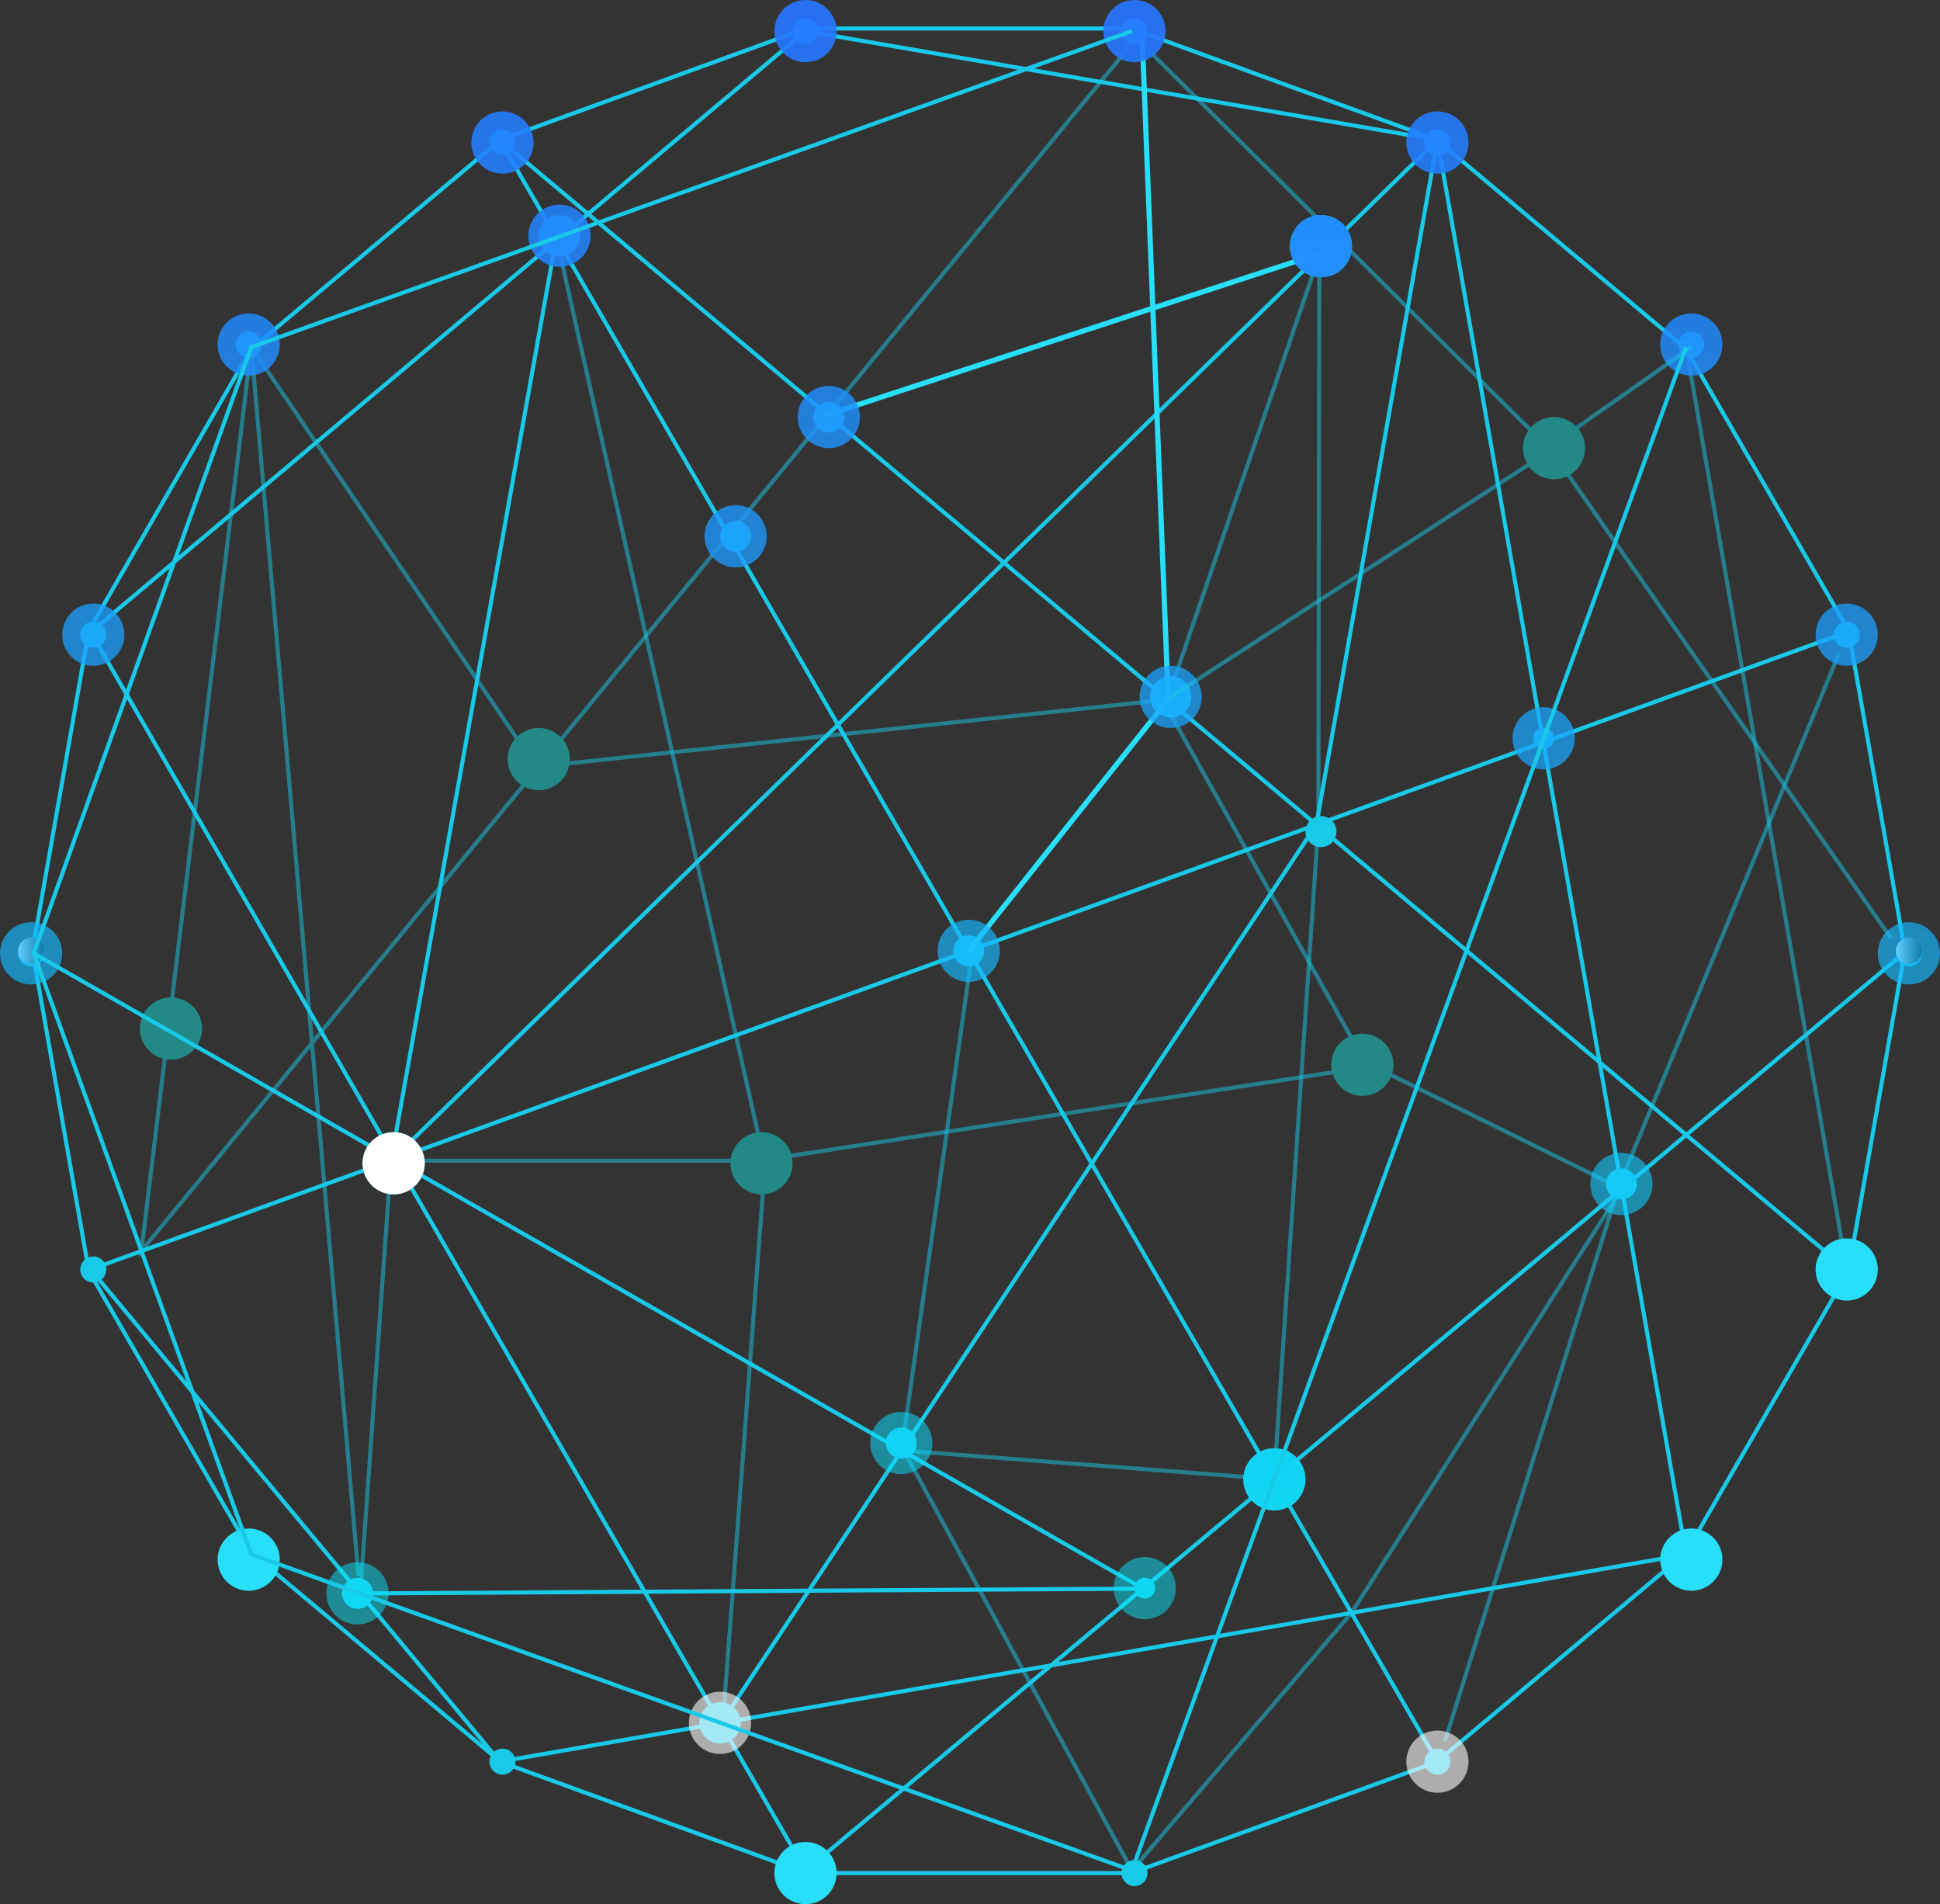 <svg xmlns="http://www.w3.org/2000/svg" xmlns:xlink="http://www.w3.org/1999/xlink" viewBox="0 0 156.57 153.64"><rect x="0" y="0" width="156.57" height="153.64" fill="#333333" stroke="none"/><defs><style>.cls-1,.cls-2,.cls-4{fill:none;stroke-miterlimit:10;}.cls-1,.cls-2{stroke:#19c9e8;stroke-width:0.33px;}.cls-2{opacity:0.5;}.cls-3{fill:#19c9e8;}.cls-4{stroke:#27dff9;stroke-width:0.42px;}.cls-5{fill:url(#未命名的渐变_2);}.cls-6{fill:url(#未命名的渐变_2-2);}.cls-32,.cls-7{fill:#fff;}.cls-7{opacity:0.6;}.cls-8{fill:#27dff9;}.cls-9{fill:#228986;}.cls-10{fill:url(#未命名的渐变_19);}.cls-11{fill:url(#未命名的渐变_19-2);}.cls-12{fill:url(#未命名的渐变_19-3);}.cls-13{fill:url(#未命名的渐变_19-4);}.cls-14{fill:url(#未命名的渐变_19-5);}.cls-15{fill:url(#未命名的渐变_19-6);}.cls-16{fill:url(#未命名的渐变_19-7);}.cls-17{fill:url(#未命名的渐变_19-8);}.cls-18{fill:url(#未命名的渐变_19-10);}.cls-19{fill:url(#未命名的渐变_19-13);}.cls-20{fill:url(#未命名的渐变_19-14);}.cls-21{fill:url(#未命名的渐变_19-15);}.cls-22{fill:url(#未命名的渐变_19-16);}.cls-23{fill:url(#未命名的渐变_19-17);}.cls-24{fill:url(#未命名的渐变_19-18);}.cls-25{fill:url(#未命名的渐变_19-19);}.cls-26{fill:url(#未命名的渐变_19-21);}.cls-27{fill:url(#未命名的渐变_19-22);}.cls-28{fill:url(#未命名的渐变_19-23);}.cls-29{fill:url(#未命名的渐变_19-24);}.cls-30{fill:url(#未命名的渐变_19-25);}.cls-31{fill:url(#未命名的渐变_19-26);}</style><linearGradient id="未命名的渐变_2" x1="1.46" y1="76.72" x2="3.55" y2="76.72" gradientUnits="userSpaceOnUse"><stop offset="0" stop-color="#fff"/><stop offset="1"/></linearGradient><linearGradient id="未命名的渐变_2-2" x1="153.01" y1="76.72" x2="155.1" y2="76.72" xlink:href="#未命名的渐变_2"/><linearGradient id="未命名的渐变_19" x1="65.01" y1="151.44" x2="65.01" y2="-28.56" gradientUnits="userSpaceOnUse"><stop offset="0" stop-color="aqua" stop-opacity="0.4"/><stop offset="0.01" stop-color="#01fdff" stop-opacity="0.41"/><stop offset="0.49" stop-color="#18aaff" stop-opacity="0.72"/><stop offset="0.83" stop-color="#2676ff" stop-opacity="0.92"/><stop offset="1" stop-color="#2c62ff"/></linearGradient><linearGradient id="未命名的渐变_19-2" x1="40.55" y1="151.44" x2="40.55" y2="-28.56" xlink:href="#未命名的渐变_19"/><linearGradient id="未命名的渐变_19-3" x1="20.07" y1="151.44" x2="20.07" y2="-28.56" xlink:href="#未命名的渐变_19"/><linearGradient id="未命名的渐变_19-4" x1="7.53" y1="151.44" x2="7.53" y2="-28.56" xlink:href="#未命名的渐变_19"/><linearGradient id="未命名的渐变_19-5" x1="91.56" y1="151.44" x2="91.56" y2="-28.56" xlink:href="#未命名的渐变_19"/><linearGradient id="未命名的渐变_19-6" x1="116.01" y1="151.44" x2="116.01" y2="-28.56" xlink:href="#未命名的渐变_19"/><linearGradient id="未命名的渐变_19-7" x1="136.5" y1="151.44" x2="136.5" y2="-28.56" xlink:href="#未命名的渐变_19"/><linearGradient id="未命名的渐变_19-8" x1="149.04" y1="151.44" x2="149.04" y2="-28.56" xlink:href="#未命名的渐变_19"/><linearGradient id="未命名的渐变_19-10" x1="154.06" y1="151.44" x2="154.06" y2="-28.56" xlink:href="#未命名的渐变_19"/><linearGradient id="未命名的渐变_19-13" x1="2.51" y1="151.44" x2="2.51" y2="-28.56" xlink:href="#未命名的渐变_19"/><linearGradient id="未命名的渐变_19-14" x1="106.61" y1="151.44" x2="106.61" y2="-28.56" xlink:href="#未命名的渐变_19"/><linearGradient id="未命名的渐变_19-15" x1="102.85" y1="151.44" x2="102.85" y2="-28.56" xlink:href="#未命名的渐变_19"/><linearGradient id="未命名的渐变_19-16" x1="94.48" y1="151.44" x2="94.48" y2="-28.56" xlink:href="#未命名的渐变_19"/><linearGradient id="未命名的渐变_19-17" x1="45.15" y1="151.44" x2="45.15" y2="-28.56" xlink:href="#未命名的渐变_19"/><linearGradient id="未命名的渐变_19-18" x1="72.74" y1="151.44" x2="72.74" y2="-28.56" xlink:href="#未命名的渐变_19"/><linearGradient id="未命名的渐变_19-19" x1="59.37" y1="151.44" x2="59.37" y2="-28.56" xlink:href="#未命名的渐变_19"/><linearGradient id="未命名的渐变_19-21" x1="130.86" y1="151.44" x2="130.86" y2="-28.56" xlink:href="#未命名的渐变_19"/><linearGradient id="未命名的渐变_19-22" x1="66.89" y1="151.44" x2="66.89" y2="-28.56" xlink:href="#未命名的渐变_19"/><linearGradient id="未命名的渐变_19-23" x1="78.18" y1="151.44" x2="78.18" y2="-28.56" xlink:href="#未命名的渐变_19"/><linearGradient id="未命名的渐变_19-24" x1="28.85" y1="151.44" x2="28.85" y2="-28.56" xlink:href="#未命名的渐变_19"/><linearGradient id="未命名的渐变_19-25" x1="92.39" y1="151.44" x2="92.39" y2="-28.56" xlink:href="#未命名的渐变_19"/><linearGradient id="未命名的渐变_19-26" x1="124.58" y1="151.44" x2="124.58" y2="-28.56" xlink:href="#未命名的渐变_19"/></defs><title>Ball</title><g id="图层_2" data-name="图层 2"><g id="图层_1-2" data-name="图层 1"><polygon class="cls-1" points="65.06 151.13 91.3 151.13 115.96 142.16 136.06 125.29 149.19 102.56 153.74 76.72 149.19 50.87 136.06 28.14 115.96 11.28 91.3 2.3 65.06 2.3 40.4 11.28 20.29 28.14 7.17 50.87 2.62 76.72 7.17 102.56 20.29 125.29 40.4 142.16 65.06 151.13"/><polyline class="cls-2" points="152.62 75.71 125.21 36.37 92.38 3.75"/><polyline class="cls-1" points="149.04 51.01 7.32 102.43 40.34 142.14 136.08 125.42 116.01 11.29 65.01 2.51 7.32 51.01 65.01 150.92 153.64 76.92"/><polyline class="cls-2" points="116.6 140.53 130.65 95.74 148.42 52.72"/><polyline class="cls-1" points="149.04 102.43 40.34 11.29 116.01 142.14"/><line class="cls-2" x1="136.08" y1="28.01" x2="149.04" y2="102.43"/><line class="cls-2" x1="45.28" y1="20.86" x2="61.67" y2="93.65"/><polyline class="cls-1" points="58.19 139.03 106.24 66.54 116.01 11.29 31.56 93.65 44.9 19.17"/><polyline class="cls-2" points="28.93 127.13 20.28 28.01 11.41 100.94 92.18 2.51"/><polyline class="cls-1" points="32.29 93.86 92.25 128.18 29.06 128.57"/><polyline class="cls-2" points="94.28 57.28 110.16 85.7 130.89 95.92 109.07 130.14 91.35 150.92 72.95 117.06"/><polyline class="cls-2" points="20.28 28.01 43.27 61.87 94.21 56.45 106.48 20.59 106.4 66.47 102.83 119.35 72.77 117.03 78.39 77.34"/><line class="cls-2" x1="61.67" y1="94.9" x2="58.32" y2="139.22"/><polyline class="cls-2" points="29.06 128.77 31.56 93.65 61.58 93.65"/><circle class="cls-3" cx="65.01" cy="2.51" r="1.05"/><circle class="cls-3" cx="40.55" cy="11.5" r="1.05"/><circle class="cls-3" cx="20.07" cy="27.8" r="1.05"/><circle class="cls-3" cx="7.53" cy="51.21" r="1.05"/><circle class="cls-3" cx="2.51" cy="76.72" r="1.05"/><circle class="cls-3" cx="91.56" cy="2.51" r="1.05"/><circle class="cls-3" cx="116.01" cy="11.5" r="1.05"/><circle class="cls-3" cx="136.5" cy="27.8" r="1.05"/><circle class="cls-3" cx="149.04" cy="51.21" r="1.05"/><circle class="cls-3" cx="154.06" cy="76.72" r="1.05"/><circle class="cls-3" cx="91.56" cy="151.13" r="1.05"/><circle class="cls-3" cx="116.01" cy="142.14" r="1.05"/><circle class="cls-3" cx="136.5" cy="125.84" r="1.05"/><circle class="cls-3" cx="149.04" cy="102.43" r="1.05"/><circle class="cls-3" cx="154.06" cy="76.92" r="1.05"/><circle class="cls-3" cx="65.01" cy="151.13" r="1.05"/><circle class="cls-3" cx="40.55" cy="142.14" r="1.05"/><circle class="cls-3" cx="20.07" cy="125.84" r="1.05"/><circle class="cls-3" cx="7.53" cy="102.43" r="1.05"/><circle class="cls-3" cx="2.51" cy="76.92" r="1.05"/><circle class="cls-3" cx="31.77" cy="93.86" r="2.51"/><circle class="cls-3" cx="106.61" cy="19.86" r="2.51"/><circle class="cls-3" cx="102.85" cy="119.36" r="2.51"/><circle class="cls-3" cx="58.11" cy="139.01" r="1.67"/><circle class="cls-3" cx="94.48" cy="56.23" r="1.67"/><circle class="cls-3" cx="45.15" cy="19.02" r="1.67"/><circle class="cls-3" cx="13.8" cy="82.99" r="1.25"/><circle class="cls-3" cx="72.74" cy="116.43" r="1.25"/><circle class="cls-3" cx="59.37" cy="43.27" r="1.25"/><circle class="cls-3" cx="106.61" cy="67.1" r="1.25"/><circle class="cls-3" cx="130.86" cy="95.53" r="1.25"/><circle class="cls-3" cx="66.89" cy="33.65" r="1.25"/><circle class="cls-3" cx="78.18" cy="76.72" r="1.25"/><circle class="cls-3" cx="28.85" cy="128.56" r="1.25"/><circle class="cls-3" cx="61.46" cy="93.86" r="0.84"/><circle class="cls-3" cx="92.39" cy="128.14" r="0.84"/><circle class="cls-3" cx="124.58" cy="59.57" r="0.84"/><line class="cls-4" x1="106.4" y1="20.49" x2="66.79" y2="33.46"/><polyline class="cls-4" points="78.18 76.72 94.28 56.44 92.18 2.93"/><circle class="cls-5" cx="2.51" cy="76.72" r="1.05"/><circle class="cls-6" cx="154.06" cy="76.72" r="1.05"/><circle class="cls-7" cx="116.01" cy="142.14" r="2.51"/><circle class="cls-8" cx="136.5" cy="125.84" r="2.51"/><circle class="cls-8" cx="149.04" cy="102.43" r="2.51"/><circle class="cls-8" cx="65.01" cy="151.13" r="2.51"/><circle class="cls-8" cx="20.07" cy="125.84" r="2.51"/><circle class="cls-7" cx="58.11" cy="139.01" r="2.51"/><circle class="cls-9" cx="13.8" cy="82.99" r="2.51"/><circle class="cls-9" cx="43.48" cy="61.25" r="2.51"/><circle class="cls-10" cx="65.01" cy="2.51" r="2.51"/><circle class="cls-11" cx="40.55" cy="11.5" r="2.51"/><circle class="cls-12" cx="20.07" cy="27.8" r="2.51"/><circle class="cls-13" cx="7.53" cy="51.21" r="2.51"/><circle class="cls-14" cx="91.56" cy="2.51" r="2.51"/><circle class="cls-15" cx="116.01" cy="11.5" r="2.51"/><circle class="cls-16" cx="136.5" cy="27.8" r="2.51"/><circle class="cls-17" cx="149.04" cy="51.21" r="2.51"/><circle class="cls-14" cx="91.56" cy="151.13" r="2.51"/><circle class="cls-18" cx="154.06" cy="76.92" r="2.51"/><circle class="cls-11" cx="40.55" cy="142.14" r="2.51"/><circle class="cls-13" cx="7.53" cy="102.43" r="2.51"/><circle class="cls-19" cx="2.51" cy="76.92" r="2.51"/><circle class="cls-20" cx="106.61" cy="19.86" r="2.51"/><circle class="cls-21" cx="102.85" cy="119.36" r="2.51"/><circle class="cls-22" cx="94.48" cy="56.23" r="2.51"/><circle class="cls-23" cx="45.15" cy="19.02" r="2.51"/><circle class="cls-24" cx="72.74" cy="116.43" r="2.51"/><circle class="cls-25" cx="59.37" cy="43.27" r="2.51"/><circle class="cls-20" cx="106.61" cy="67.1" r="2.51"/><circle class="cls-26" cx="130.86" cy="95.53" r="2.51"/><circle class="cls-27" cx="66.89" cy="33.65" r="2.51"/><circle class="cls-28" cx="78.18" cy="76.72" r="2.51"/><circle class="cls-29" cx="28.85" cy="128.56" r="2.51"/><circle class="cls-30" cx="92.39" cy="128.14" r="2.51"/><circle class="cls-31" cx="124.58" cy="59.57" r="2.51"/><line class="cls-1" x1="2.72" y1="76.92" x2="30.83" y2="93.02"/><line class="cls-2" x1="110.16" y1="86.12" x2="61.25" y2="93.65"/><circle class="cls-9" cx="61.46" cy="93.86" r="2.51"/><line class="cls-2" x1="125.21" y1="35.95" x2="136.5" y2="28.01"/><line class="cls-2" x1="125.42" y1="36.16" x2="94.48" y2="56.23"/><circle class="cls-9" cx="125.42" cy="36.16" r="2.51"/><circle class="cls-9" cx="109.95" cy="85.91" r="2.51"/><polyline class="cls-1" points="91.35 2.51 20.28 28.01 2.72 76.92 20.28 125.42 91.35 150.92 136.08 28.01"/><circle class="cls-32" cx="31.77" cy="93.86" r="2.51"/></g></g></svg>